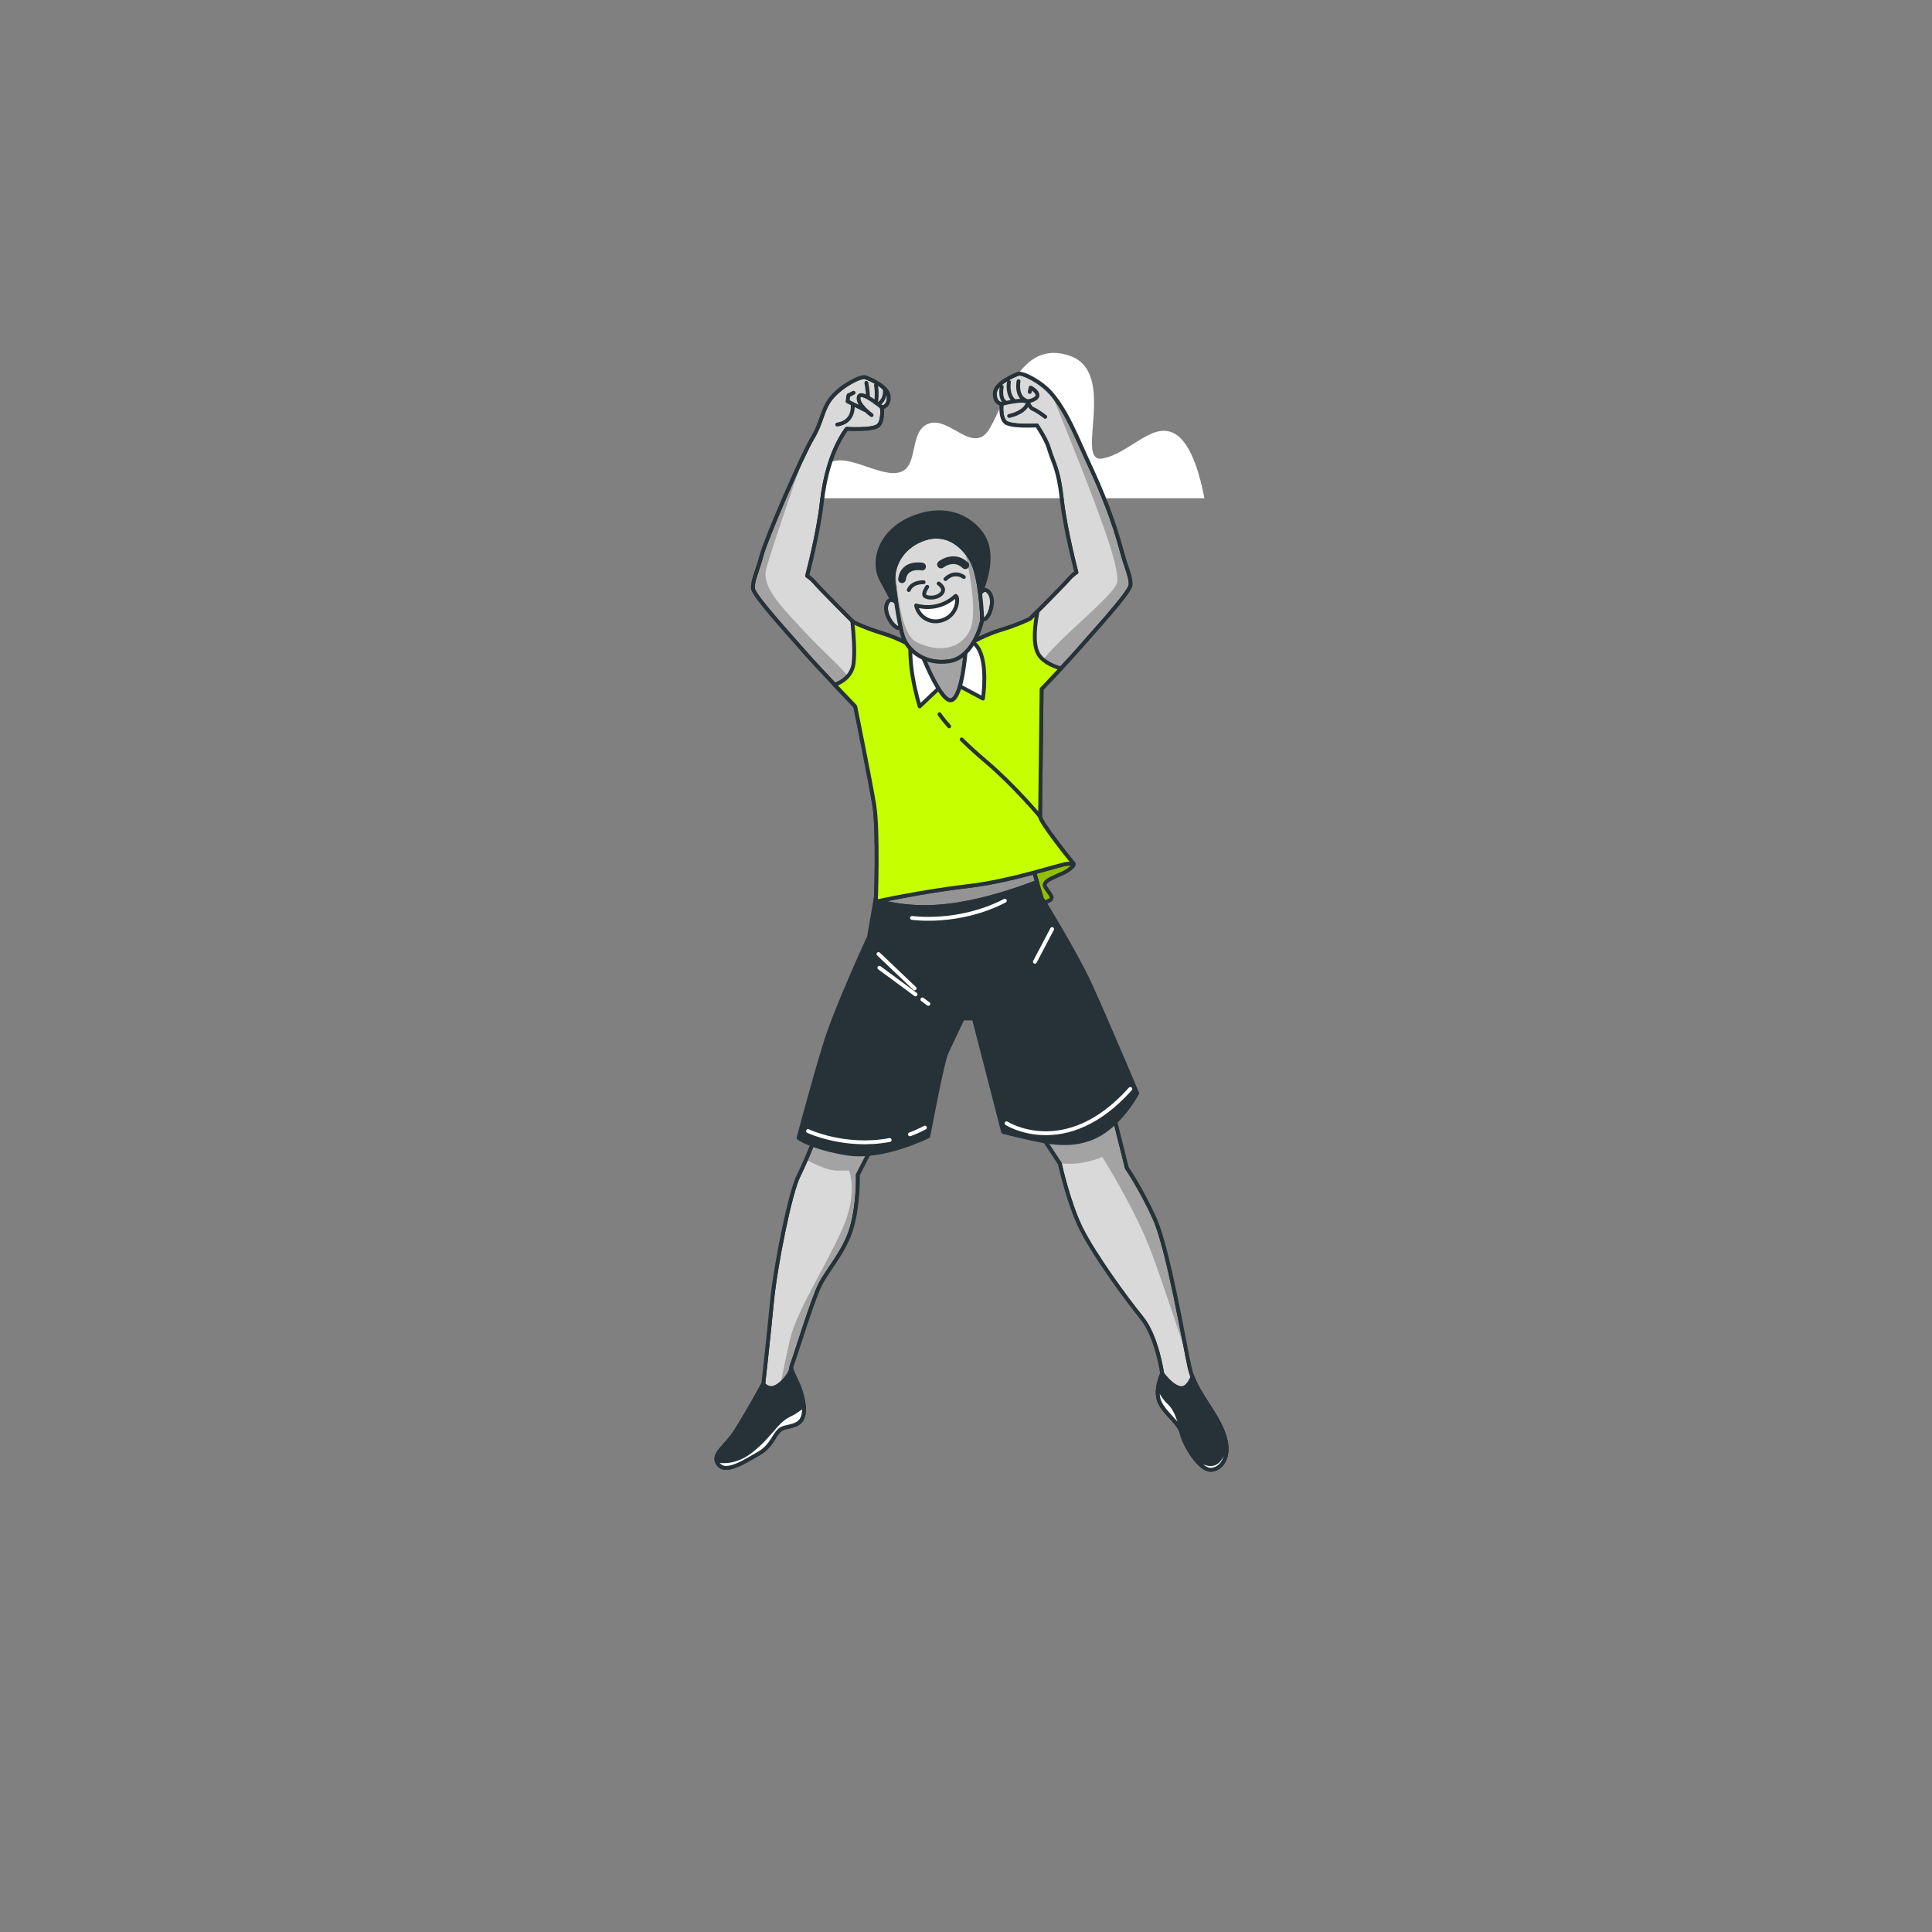 <?xml version="1.0" encoding="utf-8"?>
<!-- Generator: Adobe Illustrator 16.0.0, SVG Export Plug-In . SVG Version: 6.00 Build 0)  -->
<!DOCTYPE svg PUBLIC "-//W3C//DTD SVG 1.1//EN" "http://www.w3.org/Graphics/SVG/1.1/DTD/svg11.dtd">
<svg version="1.1" xmlns="http://www.w3.org/2000/svg" xmlns:xlink="http://www.w3.org/1999/xlink" x="0px" y="0px" width="500px"
	 height="500px" viewBox="0 0 500 500" enable-background="new 0 0 500 500" xml:space="preserve">
<rect x="0" y="0" width="500" height="500" fill="#808080" stroke="none"/>
<g id="Background_Simple">
</g>
<g id="Clouds">
	<path fill="#FFFFFF" d="M311.704,128.949c-1.01-5.345-3.155-13.563-7.116-16.336c-6.05-4.235-12.101,4.84-19.361,6.05
		s4.235-22.387-8.471-26.622c-12.706-4.235-16.336,11.496-20.571,18.756c-4.235,7.261-10.286-3.025-15.731-1.21
		s-2.42,11.496-7.866,12.706c-5.445,1.21-14.521-6.051-18.756-1.815c-4.022,4.023-4.236,4.777-9.949,8.471H311.704z"/>
</g>
<g id="Trees">
</g>
<g id="Ground">
</g>
<g id="Character_2">
	<g>
		<g>
			<g>
				<defs>
					<path id="XMLID_5_" d="M211.783,292.273c0,0-2.892,7.563-5.116,12.012c-2.225,4.449-6.006,23.356-6.896,32.698
						c-0.89,9.343-2.225,21.132-2.225,21.132s-5.116,9.343-7.563,12.901c-2.447,3.559-6.006,5.561-4.004,8.008
						c2.002,2.446,6.896-0.89,10.454-2.892c3.56-2.002,4.004-5.562,6.006-6.451s6.229-0.222,5.562-6.006
						c-0.668-5.783-3.781-8.675-3.114-10.231c0.667-1.558,5.338-16.905,7.34-20.909s6.451-8.676,8.23-14.903
						c1.779-6.229,1.558-13.569,1.558-13.569s4.226-8.452,4.894-8.897C227.576,294.721,214.229,294.054,211.783,292.273z"/>
				</defs>
				<use xlink:href="#XMLID_5_"  overflow="visible" fill="#FFFFFF"/>
				<clipPath id="XMLID_10_">
					<use xlink:href="#XMLID_5_"  overflow="visible"/>
				</clipPath>
				
					<path clip-path="url(#XMLID_10_)" fill="#D9D9D9" stroke="#263238" stroke-linecap="round" stroke-linejoin="round" stroke-miterlimit="10" d="
					M211.783,292.273c0,0-2.892,7.563-5.116,12.012c-2.225,4.449-6.006,23.356-6.896,32.698c-0.89,9.343-2.225,21.132-2.225,21.132
					s-5.116,9.343-7.563,12.901c-2.447,3.559-6.006,5.561-4.004,8.008c2.002,2.446,6.896-0.89,10.454-2.892
					c3.56-2.002,4.004-5.562,6.006-6.451s6.229-0.222,5.562-6.006c-0.668-5.783-3.781-8.675-3.114-10.231
					c0.667-1.558,5.338-16.905,7.34-20.909s6.451-8.676,8.23-14.903c1.779-6.229,1.558-13.569,1.558-13.569s4.226-8.452,4.894-8.897
					C227.576,294.721,214.229,294.054,211.783,292.273z"/>
				<path opacity="0.25" clip-path="url(#XMLID_10_)" d="M208.587,300.108c1.94,1.032,5.66,2.84,7.94,2.84c3.188,0,3.188,0,3.188,0
					s2.48,5.669-1.771,15.235c-4.252,9.567-11.692,20.905-13.465,28.347c-0.986,4.144-3.621,17.08-5.763,27.729
					c1.624-1.852,2.26-3.928,3.723-4.578c2.002-0.89,6.229-0.222,5.562-6.006c-0.668-5.783-3.781-8.675-3.114-10.231
					c0.667-1.558,5.338-16.905,7.34-20.909s6.451-8.676,8.23-14.903c1.779-6.229,1.558-13.569,1.558-13.569s4.226-8.452,4.894-8.897
					c0.667-0.444-12.68-1.111-15.126-2.892C211.783,292.273,210.267,296.233,208.587,300.108z"/>
				
					<use xlink:href="#XMLID_5_"  overflow="visible" fill="none" stroke="#263238" stroke-linecap="round" stroke-linejoin="round" stroke-miterlimit="10"/>
			</g>
			<g>
				<path fill="#263238" stroke="#263238" stroke-linecap="round" stroke-linejoin="round" stroke-miterlimit="10" d="
					M185.98,379.024c2.002,2.446,6.896-0.89,10.454-2.892c3.56-2.002,4.004-5.562,6.006-6.451s6.229-0.222,5.562-6.006
					c-0.594-5.142-3.114-7.994-3.199-9.659c-0.188,0.816-0.803,2.403-2.807,4.099c-2.892,2.447-4.449,0-4.449,0
					s-5.116,9.343-7.563,12.901C187.537,374.575,183.978,376.577,185.98,379.024z"/>
				<path fill="#FFFFFF" stroke="#263238" stroke-linecap="round" stroke-linejoin="round" stroke-miterlimit="10" d="
					M208.005,363.739c-1.064,0.902-2.286,1.783-3.563,2.384c-3.781,1.779-4.671,5.116-10.01,9.342
					c-3.838,3.039-7.321,2.857-8.981,2.516c0.076,0.343,0.238,0.688,0.529,1.044c2.002,2.446,6.896-0.89,10.454-2.892
					c3.56-2.002,4.004-5.562,6.006-6.451C204.434,368.796,208.632,369.45,208.005,363.739z"/>
			</g>
		</g>
		<g>
			<g>
				<defs>
					<path id="XMLID_6_" d="M269.172,293.386l5.115,7.785c0,0,2.225,10.232,5.561,16.905c3.338,6.674,11.568,18.018,15.572,22.911
						s5.338,14.459,5.338,14.459s-2.002,4.226-0.668,7.34c1.336,3.114,5.117,5.339,5.783,8.23c0.668,2.892,4.672,9.787,7.785,9.343
						c3.115-0.445,5.117-4.449,2.67-10.232s-7.117-10.232-8.453-16.238c-1.334-6.006-5.561-30.919-9.119-38.704
						s-7.119-12.901-7.119-12.901l-3.336-13.346C288.301,288.938,275.844,295.61,269.172,293.386z"/>
				</defs>
				<use xlink:href="#XMLID_6_"  overflow="visible" fill="#FFFFFF"/>
				<clipPath id="XMLID_11_">
					<use xlink:href="#XMLID_6_"  overflow="visible"/>
				</clipPath>
				
					<path clip-path="url(#XMLID_11_)" fill="#D9D9D9" stroke="#263238" stroke-linecap="round" stroke-linejoin="round" stroke-miterlimit="10" d="
					M269.172,293.386l5.115,7.785c0,0,2.225,10.232,5.561,16.905c3.338,6.674,11.568,18.018,15.572,22.911
					s5.338,14.459,5.338,14.459s-2.002,4.226-0.668,7.34c1.336,3.114,5.117,5.339,5.783,8.23c0.668,2.892,4.672,9.787,7.785,9.343
					c3.115-0.445,5.117-4.449,2.67-10.232s-7.117-10.232-8.453-16.238c-1.334-6.006-5.561-30.919-9.119-38.704
					s-7.119-12.901-7.119-12.901l-3.336-13.346C288.301,288.938,275.844,295.61,269.172,293.386z"/>
				<path opacity="0.25" clip-path="url(#XMLID_11_)" d="M298.756,315.185c-3.559-7.785-7.119-12.901-7.119-12.901l-3.336-13.346
					c0,0-12.457,6.673-19.129,4.448l5.084,7.738c0.873,0.031,1.836,0.052,2.861,0.052c4.252,0,8.15-1.771,8.15-1.771
					s8.504,13.465,12.756,24.803c2.949,7.867,6.75,19.822,9.275,26.882C305.57,342.334,301.902,322.068,298.756,315.185z"/>
				
					<use xlink:href="#XMLID_6_"  overflow="visible" fill="none" stroke="#263238" stroke-linecap="round" stroke-linejoin="round" stroke-miterlimit="10"/>
			</g>
			<g>
				<path fill="#263238" stroke="#263238" stroke-linecap="round" stroke-linejoin="round" stroke-miterlimit="10" d="
					M316.328,370.127c-2.109-4.986-5.867-8.981-7.719-13.836c-0.387,0.993-0.908,1.905-1.623,2.491
					c-2.447,2.002-6.229-3.336-6.229-3.336s-2.002,4.226-0.668,7.34c1.336,3.114,5.117,5.339,5.783,8.23
					c0.668,2.892,4.672,9.787,7.785,9.343C316.773,379.914,318.775,375.91,316.328,370.127z"/>
				<g>
					<path fill="#FFFFFF" stroke="#263238" stroke-linecap="round" stroke-linejoin="round" stroke-miterlimit="10" d="
						M305.873,371.017c0.182,0.784,0.613,1.866,1.201,3.014c-0.121-0.263-0.229-0.526-0.311-0.789
						c-1.113-3.56-1.779-8.008-4.227-10.232c-1.289-1.172-2.205-2.834-2.785-4.148c-0.191,1.26-0.195,2.681,0.338,3.926
						C301.426,365.9,305.207,368.125,305.873,371.017z"/>
					<path fill="#FFFFFF" stroke="#263238" stroke-linecap="round" stroke-linejoin="round" stroke-miterlimit="10" d="
						M317.213,372.982c-0.262,1.868-0.818,3.974-1.996,5.152c-2.072,2.071-5.891-0.324-7.689-3.268
						c1.615,2.854,4.066,5.787,6.131,5.492C316.229,379.992,318.033,377.197,317.213,372.982z"/>
				</g>
			</g>
		</g>
		<g>
			<defs>
				<path id="XMLID_12_" d="M277.846,223.541c0,0,0.445,0.445-1.557,1.779c-2.002,1.335-6.895,2.447-5.783,4.227
					c1.113,1.779,2.225,2.669,1.334,3.336c-0.889,0.667-2.223,0.667-3.336,1.557c-1.111,0.89-4.449-9.787-4.449-9.787
					S272.285,220.649,277.846,223.541z"/>
			</defs>
			<use xlink:href="#XMLID_12_"  overflow="visible" fill="#FFFFFF"/>
			<clipPath id="XMLID_13_">
				<use xlink:href="#XMLID_12_"  overflow="visible"/>
			</clipPath>
			<path clip-path="url(#XMLID_13_)" fill="#C6FF00" d="M277.846,223.541c0,0,0.445,0.445-1.557,1.779
				c-2.002,1.335-6.895,2.447-5.783,4.227c1.113,1.779,2.225,2.669,1.334,3.336c-0.889,0.667-2.223,0.667-3.336,1.557
				c-1.111,0.89-4.449-9.787-4.449-9.787S272.285,220.649,277.846,223.541z"/>
			<path opacity="0.25" clip-path="url(#XMLID_13_)" d="M277.846,223.541c0,0,0.445,0.445-1.557,1.779
				c-2.002,1.335-6.895,2.447-5.783,4.227c1.113,1.779,2.225,2.669,1.334,3.336c-0.889,0.667-2.223,0.667-3.336,1.557
				c-1.111,0.89-4.449-9.787-4.449-9.787S272.285,220.649,277.846,223.541z"/>
			
				<use xlink:href="#XMLID_12_"  overflow="visible" fill="none" stroke="#263238" stroke-linecap="round" stroke-linejoin="round" stroke-miterlimit="10"/>
		</g>
		<g>
			<path fill="#263238" stroke="#263238" stroke-linecap="round" stroke-linejoin="round" stroke-miterlimit="10" d="
				M226.909,230.881l-2.002,11.567c0,0-8.23,17.794-11.122,26.915s-7.118,25.136-7.118,25.136s3.114,2.447,12.456,4.004
				c9.343,1.557,21.132-4.448,21.132-4.448s3.56-19.13,4.672-21.577c1.111-2.446,4.226-8.897,4.226-8.897h2.891l7.564,29.362
				c0,0,6.895,1.779,10.898,2.446s10.01,1.112,15.348-2.669c5.34-3.781,8.453-9.787,8.453-9.787s-8.453-20.02-12.234-28.25
				c-3.781-8.23-12.455-22.244-12.455-22.244l-2.67-9.12L226.909,230.881z"/>
			
				<line fill="none" stroke="#FFFFFF" stroke-linecap="round" stroke-linejoin="round" stroke-miterlimit="10" x1="227.353" y1="246.896" x2="236.696" y2="255.794"/>
			
				<line fill="none" stroke="#FFFFFF" stroke-linecap="round" stroke-linejoin="round" stroke-miterlimit="10" x1="238.712" y1="258.662" x2="240.254" y2="259.798"/>
			
				<line fill="none" stroke="#FFFFFF" stroke-linecap="round" stroke-linejoin="round" stroke-miterlimit="10" x1="227.576" y1="250.456" x2="236.933" y2="257.351"/>
			<path fill="none" stroke="#FFFFFF" stroke-linecap="round" stroke-linejoin="round" stroke-miterlimit="10" d="M235.491,293.566
				c1.285-0.478,2.579-1.052,3.874-1.737"/>
			<path fill="none" stroke="#FFFFFF" stroke-linecap="round" stroke-linejoin="round" stroke-miterlimit="10" d="M209.114,292.719
				c0,0,9.583,4.51,21.122,2.312"/>
			<path fill="none" stroke="#FFFFFF" stroke-linecap="round" stroke-linejoin="round" stroke-miterlimit="10" d="M260.496,290.717
				c0,0,15.348,9.787,32.031-8.897"/>
			
				<line fill="none" stroke="#FFFFFF" stroke-linecap="round" stroke-linejoin="round" stroke-miterlimit="10" x1="272.285" y1="240.446" x2="267.836" y2="248.898"/>
			<path fill="none" stroke="#FFFFFF" stroke-linecap="round" stroke-linejoin="round" stroke-miterlimit="10" d="M236.029,237.554
				c0,0,12.011,1.779,24.022-4.449"/>
		</g>
		<g>
			<defs>
				<path id="XMLID_4_" d="M268.391,228.25l-1.443-4.932l-40.039,7.563l-0.357,2.061c3.535,1.112,10.604,2.64,20.154,1.276
					C254.996,233.033,263.129,230.292,268.391,228.25z"/>
			</defs>
			<use xlink:href="#XMLID_4_"  overflow="visible" fill="#FFFFFF"/>
			<clipPath id="XMLID_14_">
				<use xlink:href="#XMLID_4_"  overflow="visible"/>
			</clipPath>
			
				<path clip-path="url(#XMLID_14_)" fill="#949494" stroke="#263238" stroke-linecap="round" stroke-linejoin="round" stroke-miterlimit="10" d="
				M268.391,228.25l-1.443-4.932l-40.039,7.563l-0.357,2.061c3.535,1.112,10.604,2.64,20.154,1.276
				C254.996,233.033,263.129,230.292,268.391,228.25z"/>
			
				<use xlink:href="#XMLID_4_"  overflow="visible" fill="none" stroke="#263238" stroke-linecap="round" stroke-linejoin="round" stroke-miterlimit="10"/>
		</g>
		<g>
			<g>
				<defs>
					<path id="XMLID_2_" d="M290.365,142.795c-2.092-7.952-5.176-15.627-8.662-23.063c-2.703-5.767-5.398-12.989-9.578-17.865
						c-2.668-3.114-7.563-5.561-8.674-5.116c-1.113,0.445-6.006,2.447-6.006,5.116c0,2.669,1.779,2.669,1.779,2.669
						s-0.445,3.336,0.889,4.671c1.336,1.335,8.23,0.89,8.23,0.89s2.373,3.518,3.053,5.783c1.334,4.449,2.508,5.338,3.398,13.346
						c0.889,8.008,3.781,18.907,3.781,18.907s-0.891,0.445-2.225,2.002s-9.787,10.01-9.787,10.01s-3.113,1.557-7.563,2.892
						c-2.746,0.824-5.146,1.983-6.586,2.753c-1.371-0.157-2.75-0.306-3.487-0.306c-1.557,0-12.456,2.002-12.456,2.002
						s-3.559-2.225-8.008-3.559c-4.448-1.334-7.563-2.892-7.563-2.892s-8.453-8.453-9.787-10.01
						c-1.335-1.557-2.225-2.002-2.225-2.002s2.892-10.899,3.781-18.908c0.719-6.464,2.571-13.801,6.45-19.129
						c0,0,6.896,0.445,8.23-0.89c1.335-1.335,0.89-4.671,0.89-4.671s1.78,0,1.78-2.669c0-2.669-4.895-4.671-6.006-5.116
						c-1.112-0.445-6.006,2.002-8.676,5.116c-2.669,3.114-2.446,6.229-5.116,10.677c-2.669,4.449-12.011,26.025-13.123,30.251
						c-1.112,4.226-2.447,6.673-2.225,8.675s10.899,13.569,13.568,16.683c2.67,3.114,12.901,13.791,12.901,13.791
						s3.781,18.685,4.894,25.358s0.445,25.135,0.445,25.135s12.234-2.669,23.801-4.004c11.566-1.334,24.246-5.783,25.802-5.783
						s1.557,0,1.557,0s-8.674-10.677-8.674-12.234c0-1.243,0.283-23.897,0.398-32.979c3.229-3.398,7.795-8.241,9.451-10.173
						c2.668-3.114,13.346-14.681,13.568-16.683S291.477,147.022,290.365,142.795z"/>
				</defs>
				<use xlink:href="#XMLID_2_"  overflow="visible" fill="#FFFFFF"/>
				<clipPath id="XMLID_15_">
					<use xlink:href="#XMLID_2_"  overflow="visible"/>
				</clipPath>
				
					<path clip-path="url(#XMLID_15_)" fill="#D9D9D9" stroke="#263238" stroke-linecap="round" stroke-linejoin="round" stroke-miterlimit="10" d="
					M290.365,142.795c-2.092-7.952-5.176-15.627-8.662-23.063c-2.703-5.767-5.398-12.989-9.578-17.865
					c-2.668-3.114-7.563-5.561-8.674-5.116c-1.113,0.445-6.006,2.447-6.006,5.116c0,2.669,1.779,2.669,1.779,2.669
					s-0.445,3.336,0.889,4.671c1.336,1.335,8.23,0.89,8.23,0.89s2.373,3.518,3.053,5.783c1.334,4.449,2.508,5.338,3.398,13.346
					c0.889,8.008,3.781,18.907,3.781,18.907s-0.891,0.445-2.225,2.002s-9.787,10.01-9.787,10.01s-3.113,1.557-7.563,2.892
					c-2.746,0.824-5.146,1.983-6.586,2.753c-1.371-0.157-2.75-0.306-3.487-0.306c-1.557,0-12.456,2.002-12.456,2.002
					s-3.559-2.225-8.008-3.559c-4.448-1.334-7.563-2.892-7.563-2.892s-8.453-8.453-9.787-10.01
					c-1.335-1.557-2.225-2.002-2.225-2.002s2.892-10.899,3.781-18.908c0.719-6.464,2.571-13.801,6.45-19.129
					c0,0,6.896,0.445,8.23-0.89c1.335-1.335,0.89-4.671,0.89-4.671s1.78,0,1.78-2.669c0-2.669-4.895-4.671-6.006-5.116
					c-1.112-0.445-6.006,2.002-8.676,5.116c-2.669,3.114-2.446,6.229-5.116,10.677c-2.669,4.449-12.011,26.025-13.123,30.251
					c-1.112,4.226-2.447,6.673-2.225,8.675s10.899,13.569,13.568,16.683c2.67,3.114,12.901,13.791,12.901,13.791
					s3.781,18.685,4.894,25.358s0.445,25.135,0.445,25.135s12.234-2.669,23.801-4.004c11.566-1.334,24.246-5.783,25.802-5.783
					s1.557,0,1.557,0s-8.674-10.677-8.674-12.234c0-1.243,0.283-23.897,0.398-32.979c3.229-3.398,7.795-8.241,9.451-10.173
					c2.668-3.114,13.346-14.681,13.568-16.683S291.477,147.022,290.365,142.795z"/>
				<path opacity="0.25" clip-path="url(#XMLID_15_)" d="M227.576,212.641c-0.667-3.114-1.557-21.131-2.669-26.915
					c-1.112-5.783-3.781-8.008-5.339-10.455c-1.557-2.447-6.006-6.006-11.566-12.011c-5.562-6.006-10.678-11.122-9.787-15.571
					c0.618-3.095,6.616-20.495,10.212-30.807c-3.729,7.649-10.396,23.273-11.324,26.803c-1.112,4.226-2.447,6.673-2.225,8.675
					s10.899,13.569,13.568,16.683c2.67,3.114,12.901,13.791,12.901,13.791s3.781,18.685,4.894,25.358
					c0.414,2.483,0.581,6.598,0.629,10.787C227.441,216.123,227.793,213.658,227.576,212.641z"/>
				<path opacity="0.25" clip-path="url(#XMLID_15_)" d="M289.191,150.358c0,3.337-16.238,15.349-20.02,21.577
					s-2.67,21.577-2.67,27.805c0,6.229-0.223,7.563-0.223,7.563l2.895,3.524c0.033-3.557,0.289-23.987,0.396-32.5
					c3.229-3.398,7.795-8.241,9.451-10.173c2.668-3.114,13.346-14.681,13.568-16.683s-1.113-4.449-2.225-8.675
					c-2.092-7.953-5.176-15.627-8.662-23.063c-2.703-5.767-5.398-12.989-9.578-17.865c0,0,7.057,17.128,11.283,28.472
					S289.191,147.022,289.191,150.358z"/>
				
					<use xlink:href="#XMLID_2_"  overflow="visible" fill="none" stroke="#263238" stroke-linecap="round" stroke-linejoin="round" stroke-miterlimit="10"/>
			</g>
			<g>
				<path fill="none" stroke="#263238" stroke-linecap="round" stroke-linejoin="round" stroke-miterlimit="10" d="M228.243,105.426
					c0,0-5.561-4.671-6.006-2.669c-0.444,2.002,3.337,4.671,3.337,4.671"/>
				<path fill="none" stroke="#263238" stroke-linecap="round" stroke-linejoin="round" stroke-miterlimit="10" d="M220.68,104.981
					c0,0,0.445,4.226-4.004,4.894"/>
				<polyline fill="none" stroke="#263238" stroke-linecap="round" stroke-linejoin="round" stroke-miterlimit="10" points="
					223.794,106.094 219.345,103.869 219.568,102.312 220.903,101.645 				"/>
				<path fill="none" stroke="#263238" stroke-linecap="round" stroke-linejoin="round" stroke-miterlimit="10" d="M224.217,99.074
					c0,0,0.414,2.28,0.414,3.73"/>
				<path fill="none" stroke="#263238" stroke-linecap="round" stroke-linejoin="round" stroke-miterlimit="10" d="M226.704,99.696
					c0,0,0.415,2.073,0,4.56"/>
				<path fill="none" stroke="#263238" stroke-linecap="round" stroke-linejoin="round" stroke-miterlimit="10" d="M228.984,100.732
					c0,0,0.414,2.28-1.451,3.731"/>
			</g>
			<g>
				<path fill="none" stroke="#263238" stroke-linecap="round" stroke-linejoin="round" stroke-miterlimit="10" d="M259.225,104.537
					c0,0,7.723-2.002,6.609,0.222c-1.111,2.225-4.67,2.892-4.67,2.892"/>
				<path fill="none" stroke="#263238" stroke-linecap="round" stroke-linejoin="round" stroke-miterlimit="10" d="M270.506,107.873
					c0,0-2.002-1.557-3.113-2.002c-1.113-0.445-1.336-2.002-1.336-2.002s2.447-0.445,2.447-1.557s-1.779-2.002-1.779-2.002
					l-0.223,1.112"/>
				<path fill="none" stroke="#263238" stroke-linecap="round" stroke-linejoin="round" stroke-miterlimit="10" d="M263.596,98.66
					c0,0-0.881,4.409,2.461,5.209"/>
				<path fill="none" stroke="#263238" stroke-linecap="round" stroke-linejoin="round" stroke-miterlimit="10" d="M261.109,98.867
					c0,0-0.621,3.316,1.451,4.974"/>
				<path fill="none" stroke="#263238" stroke-linecap="round" stroke-linejoin="round" stroke-miterlimit="10" d="M259.244,100.11
					c0,0-0.621,2.902,0.828,3.938"/>
			</g>
		</g>
		<g>
			<path fill="#C6FF00" stroke="#263238" stroke-linecap="round" stroke-linejoin="round" stroke-miterlimit="10" d="
				M250.487,229.324c11.566-1.334,24.246-5.783,25.802-5.783s1.557,0,1.557,0s-8.674-10.677-8.674-12.234
				c0-1.243,0.283-23.897,0.398-32.979c1.523-1.604,3.342-3.527,5.016-5.316c-2.443-0.729-5.098-2.001-6.082-4.19
				c-1.219-2.71-0.623-7.398,0.029-10.651c-1.156,1.164-1.969,1.976-1.969,1.976s-3.113,1.557-7.563,2.892
				c-2.746,0.824-5.146,1.983-6.586,2.753c-1.371-0.157-2.75-0.306-3.487-0.306c-1.557,0-12.456,2.002-12.456,2.002
				s-3.559-2.225-8.008-3.559c-4.448-1.334-7.563-2.892-7.563-2.892s-0.123-0.123-0.324-0.325c0.363,3.458,0.703,8.092,0.324,11.001
				c-0.43,3.293-3.066,4.831-4.895,5.511c2.846,3.009,5.339,5.611,5.339,5.611s3.781,18.685,4.894,25.358s0.445,25.135,0.445,25.135
				S238.92,230.659,250.487,229.324z"/>
			<g>
				<path fill="none" stroke="#263238" stroke-linecap="round" stroke-linejoin="round" stroke-miterlimit="10" d="M245.643,187.976
					c-1.833-2.066-2.497-3.139-2.497-3.139"/>
				<path fill="none" stroke="#263238" stroke-linecap="round" stroke-linejoin="round" stroke-miterlimit="10" d="M269.172,211.307
					c0,0-6.533-7.888-14.014-14.236c-2.572-2.182-4.637-4.089-6.28-5.707"/>
			</g>
		</g>
		<path fill="#263238" stroke="#263238" stroke-linecap="round" stroke-linejoin="round" stroke-miterlimit="10" d="
			M231.957,157.345c0,0-1.213-2.425-3.84-7.275c-2.627-4.851-0.404-13.339,9.499-16.572c9.902-3.234,16.167,2.829,17.582,6.871
			c1.416,4.042,0.203,8.488-0.605,10.914s-0.809,4.446-0.809,4.446s-0.404-0.606-1.818-1.617c-1.415-1.011-3.84-11.722-7.074-12.53
			c-3.233-0.809-10.105,1.01-10.711,6.063C233.574,152.696,233.574,160.376,231.957,157.345z"/>
		<g>
			<defs>
				<path id="XMLID_8_" d="M252.975,154.919c0,0,1.213-3.436,2.83-1.819s0.809,5.053-0.203,6.467
					c-1.01,1.415-1.818,0.606-2.424-1.011C252.57,156.94,252.975,154.919,252.975,154.919z"/>
			</defs>
			<use xlink:href="#XMLID_8_"  overflow="visible" fill="#FFFFFF"/>
			<clipPath id="XMLID_16_">
				<use xlink:href="#XMLID_8_"  overflow="visible"/>
			</clipPath>
			
				<path clip-path="url(#XMLID_16_)" fill="#D9D9D9" stroke="#263238" stroke-linecap="round" stroke-linejoin="round" stroke-miterlimit="10" d="
				M252.975,154.919c0,0,1.213-3.436,2.83-1.819s0.809,5.053-0.203,6.467c-1.01,1.415-1.818,0.606-2.424-1.011
				C252.57,156.94,252.975,154.919,252.975,154.919z"/>
			
				<use xlink:href="#XMLID_8_"  overflow="visible" fill="none" stroke="#263238" stroke-linecap="round" stroke-linejoin="round" stroke-miterlimit="10"/>
		</g>
		<g>
			<defs>
				<path id="XMLID_7_" d="M232.882,156.915c0,0-2.096-2.98-3.216-0.987s0.586,5.083,1.94,6.172
					c1.355,1.089,1.915,0.093,2.063-1.628C233.817,158.751,232.882,156.915,232.882,156.915z"/>
			</defs>
			<use xlink:href="#XMLID_7_"  overflow="visible" fill="#FFFFFF"/>
			<clipPath id="XMLID_17_">
				<use xlink:href="#XMLID_7_"  overflow="visible"/>
			</clipPath>
			
				<path clip-path="url(#XMLID_17_)" fill="#D9D9D9" stroke="#263238" stroke-linecap="round" stroke-linejoin="round" stroke-miterlimit="10" d="
				M232.882,156.915c0,0-2.096-2.98-3.216-0.987s0.586,5.083,1.94,6.172c1.355,1.089,1.915,0.093,2.063-1.628
				C233.817,158.751,232.882,156.915,232.882,156.915z"/>
			
				<use xlink:href="#XMLID_7_"  overflow="visible" fill="none" stroke="#263238" stroke-linecap="round" stroke-linejoin="round" stroke-miterlimit="10"/>
		</g>
		<path fill="#FFFFFF" stroke="#263238" stroke-linecap="round" stroke-linejoin="round" stroke-miterlimit="10" d="
			M235.594,166.439c0,0-0.202,4.042,0.606,8.69c0.809,4.648,1.819,7.68,1.819,7.68l7.275-6.872l9.095,4.851
			c0,0,1.414-9.297-1.416-13.339c-2.829-4.042-12.125-4.446-14.551-3.031C235.999,165.833,235.594,166.439,235.594,166.439z"/>
		<g>
			<defs>
				<path id="XMLID_3_" d="M238.222,168.46c0,0,5.254,13.743,8.084,12.732c2.829-1.01,3.638-13.136,3.638-13.136
					S241.253,169.875,238.222,168.46z"/>
			</defs>
			<use xlink:href="#XMLID_3_"  overflow="visible" fill="#FFFFFF"/>
			<clipPath id="XMLID_18_">
				<use xlink:href="#XMLID_3_"  overflow="visible"/>
			</clipPath>
			
				<path clip-path="url(#XMLID_18_)" fill="#D9D9D9" stroke="#263238" stroke-linecap="round" stroke-linejoin="round" stroke-miterlimit="10" d="
				M238.222,168.46c0,0,5.254,13.743,8.084,12.732c2.829-1.01,3.638-13.136,3.638-13.136S241.253,169.875,238.222,168.46z"/>
			<path opacity="0.25" clip-path="url(#XMLID_18_)" d="M238.222,168.46c0,0,5.254,13.743,8.084,12.732
				c2.829-1.01,3.638-13.136,3.638-13.136S241.253,169.875,238.222,168.46z"/>
			
				<use xlink:href="#XMLID_3_"  overflow="visible" fill="none" stroke="#263238" stroke-linecap="round" stroke-linejoin="round" stroke-miterlimit="10"/>
		</g>
		<g>
			<g>
				<defs>
					<path id="XMLID_1_" d="M231.35,151.484c0,0,1.011,8.893,2.224,12.935c1.212,4.042,5.902,7.711,12.168,6.701
						c6.264-1.011,8.446-10.137,8.446-10.743c0-0.606-0.404-11.52-2.83-15.562c-2.424-4.042-7.073-7.882-13.54-4.851
						C231.35,142.996,230.744,149.261,231.35,151.484z"/>
				</defs>
				<use xlink:href="#XMLID_1_"  overflow="visible" fill="#FFFFFF"/>
				<clipPath id="XMLID_19_">
					<use xlink:href="#XMLID_1_"  overflow="visible"/>
				</clipPath>
				
					<path clip-path="url(#XMLID_19_)" fill="#D9D9D9" stroke="#263238" stroke-linecap="round" stroke-linejoin="round" stroke-miterlimit="10" d="
					M231.35,151.484c0,0,1.011,8.893,2.224,12.935c1.212,4.042,5.902,7.711,12.168,6.701c6.264-1.011,8.446-10.137,8.446-10.743
					c0-0.606-0.404-11.52-2.83-15.562c-2.424-4.042-7.073-7.882-13.54-4.851C231.35,142.996,230.744,149.261,231.35,151.484z"/>
				<path opacity="0.25" clip-path="url(#XMLID_19_)" d="M254.188,160.376c0-0.606-0.404-11.52-2.83-15.562
					c-0.47-0.785-1.027-1.56-1.663-2.281c0.598,2.519,3.655,16.093,1.236,20.727c-2.669,5.116-8.452,5.561-13.791,2.892
					c-3.957-1.979-5.103-13.608-5.431-19.496c-0.652,1.987-0.634,3.822-0.359,4.828c0,0,1.011,8.893,2.224,12.935
					c1.212,4.042,5.902,7.711,12.168,6.701C252.006,170.109,254.188,160.982,254.188,160.376z"/>
				
					<use xlink:href="#XMLID_1_"  overflow="visible" fill="none" stroke="#263238" stroke-linecap="round" stroke-linejoin="round" stroke-miterlimit="10"/>
			</g>
			<path fill="#FFFFFF" stroke="#263238" stroke-linecap="round" stroke-linejoin="round" stroke-miterlimit="10" d="
				M237.097,156.683c0,0,5.467,1.94,10.229-2.469c0.899,0.305,0.563,5.729-4.409,6.525
				C240.197,161.175,237.625,159.329,237.097,156.683z"/>
			<path fill="none" stroke="#263238" stroke-linecap="round" stroke-linejoin="round" stroke-miterlimit="10" d="M239.963,151.874
				c0,0-1.233,1.728-0.617,2.344c0.617,0.617,3.084,0.74,4.318-0.617c1.233-1.357-0.74-2.591-0.74-2.591"/>
			<path fill="none" stroke="#263238" stroke-linecap="round" stroke-linejoin="round" stroke-miterlimit="10" d="M235.19,152.696
				c0,0,0.606-2.021,3.84-2.021"/>
			<path fill="none" stroke="#263238" stroke-linecap="round" stroke-linejoin="round" stroke-miterlimit="10" d="M244.689,149.867
				c0,0,2.118-2.356,4.745-0.538"/>
			<path fill="none" stroke="#263238" stroke-width="2" stroke-linecap="round" stroke-linejoin="round" stroke-miterlimit="10" d="
				M238.625,146.633c0,0-4.62-0.923-5.191,3.268"/>
			<path fill="none" stroke="#263238" stroke-width="2" stroke-linecap="round" stroke-linejoin="round" stroke-miterlimit="10" d="
				M243.53,146.091c0,0,3.254-2.639,6.285,0.19"/>
		</g>
	</g>
</g>
<g id="Character_1">
</g>
</svg>
